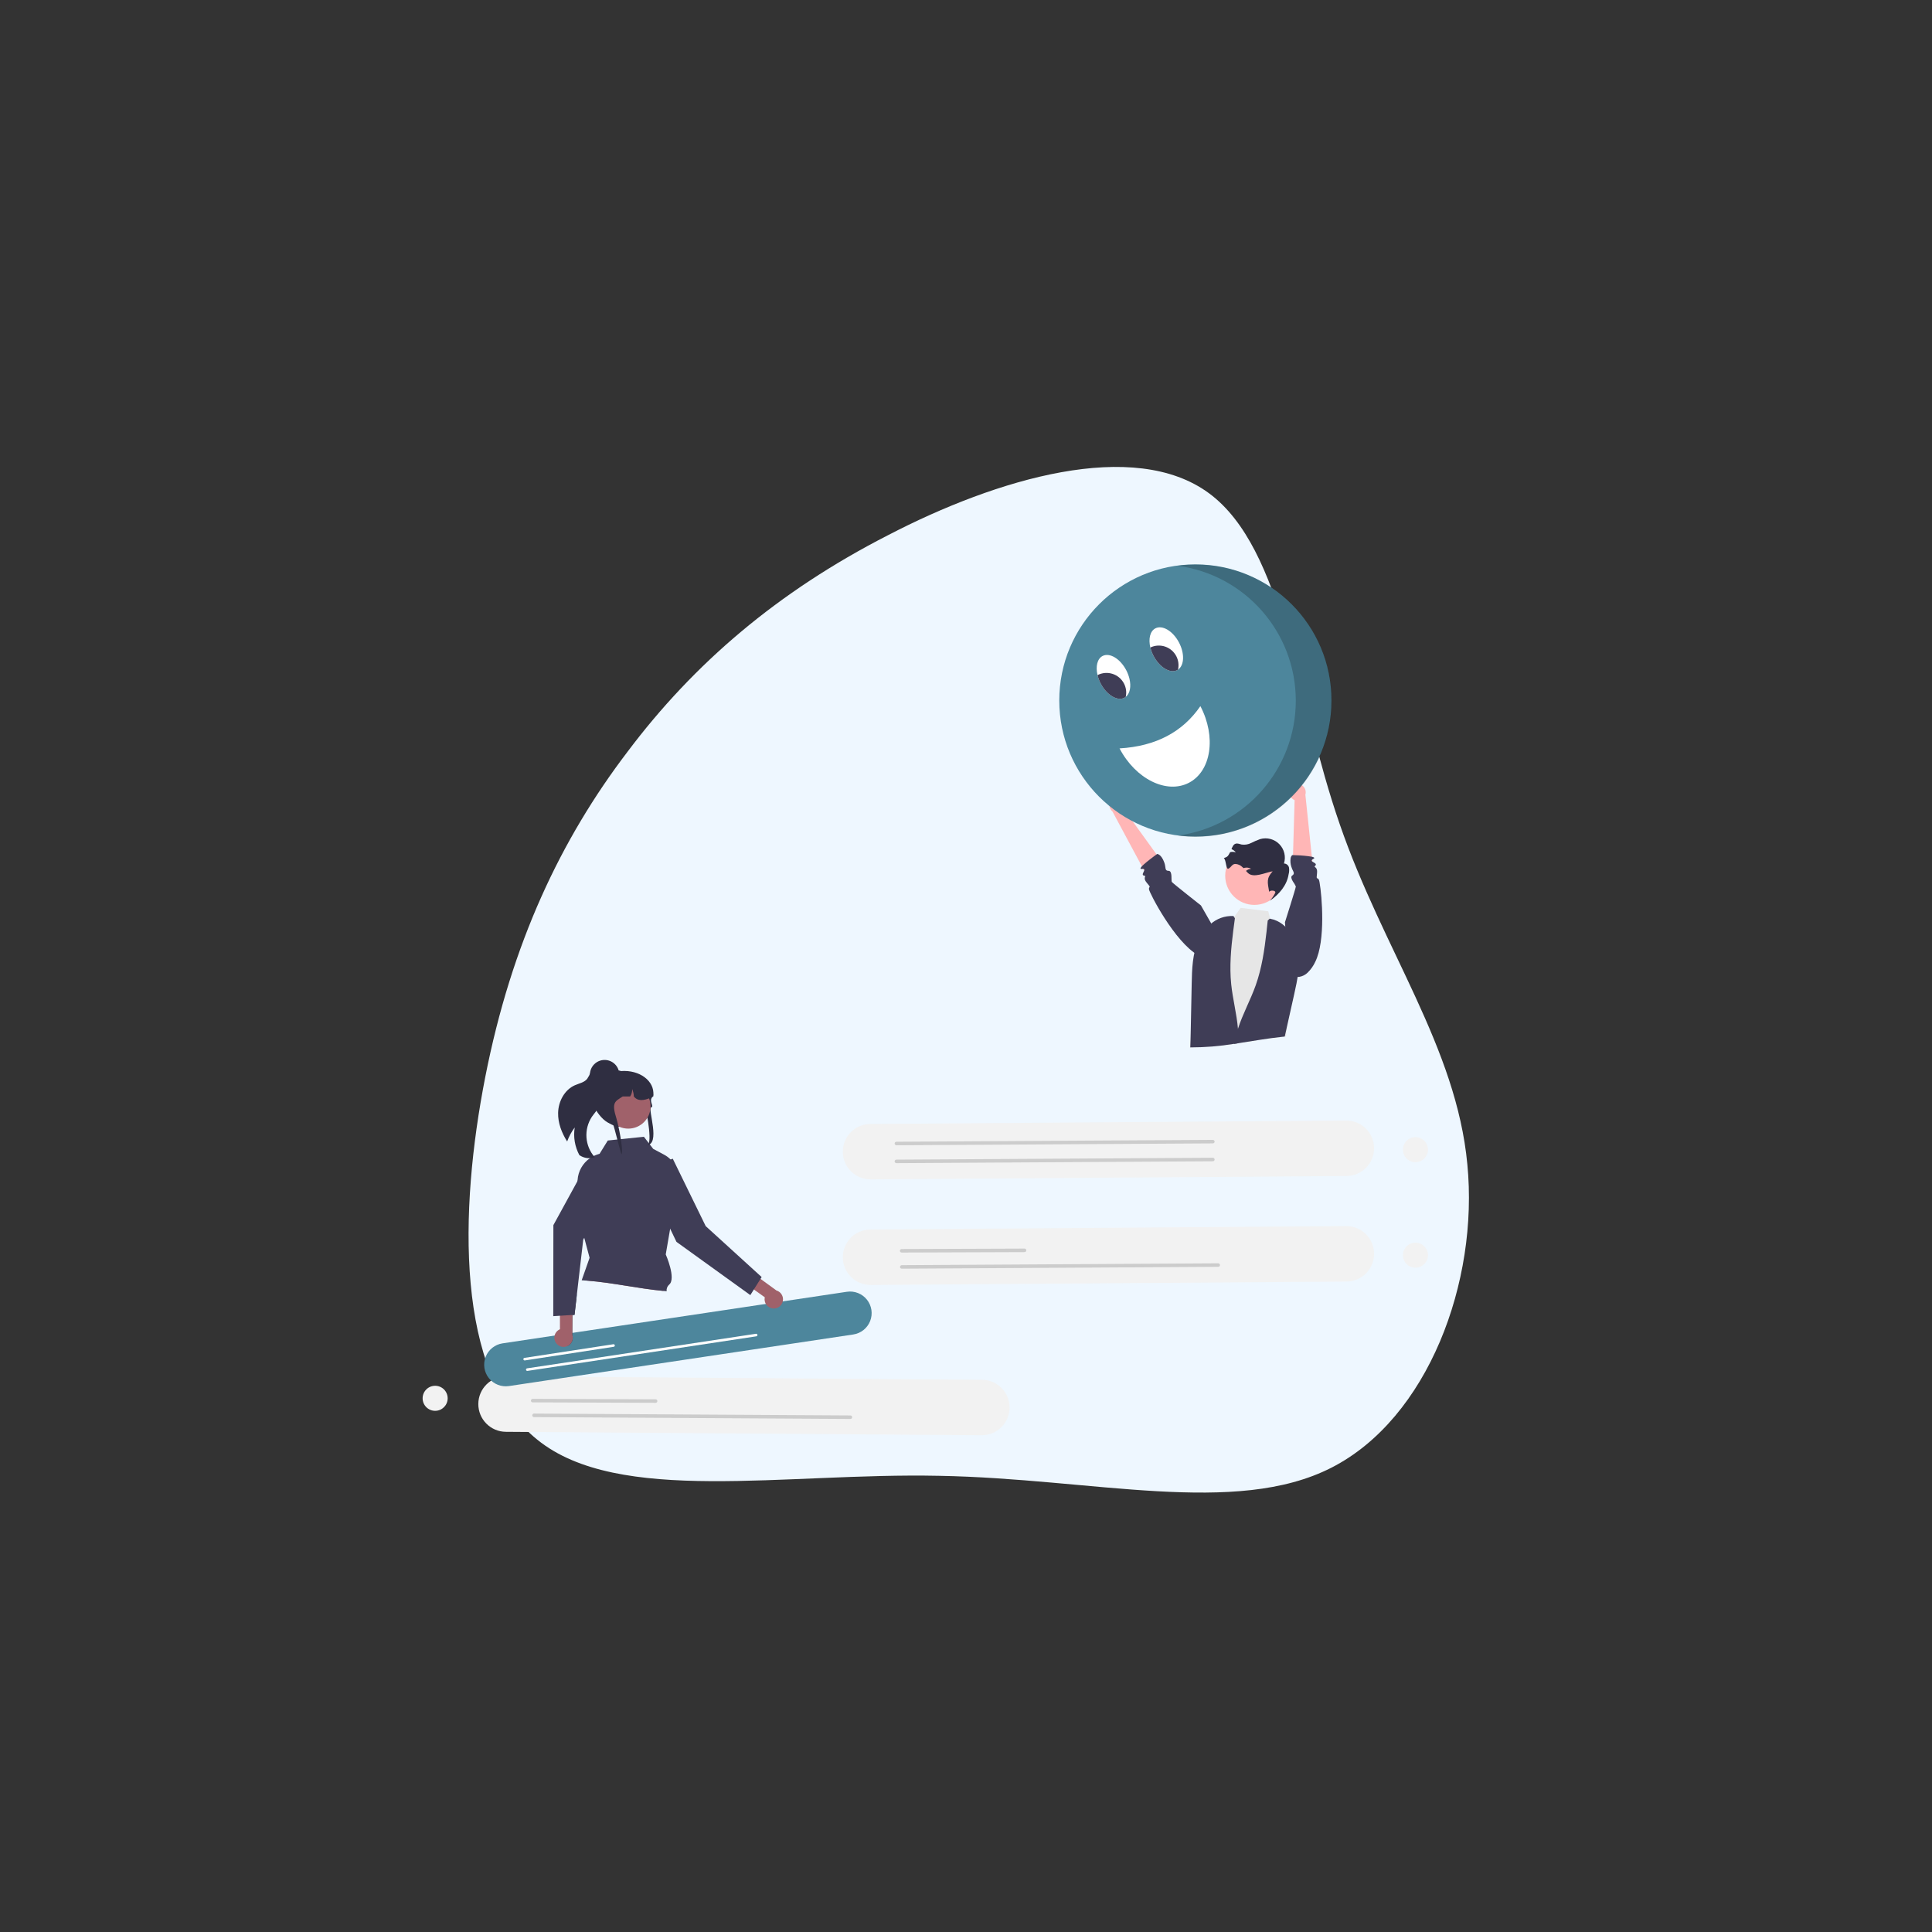 <?xml version="1.0" encoding="UTF-8" standalone="no" ?>
<!DOCTYPE svg PUBLIC "-//W3C//DTD SVG 1.1//EN" "http://www.w3.org/Graphics/SVG/1.1/DTD/svg11.dtd">
<svg xmlns="http://www.w3.org/2000/svg" xmlns:xlink="http://www.w3.org/1999/xlink" version="1.1" width="1080" height="1080" viewBox="0 0 1080 1080" xml:space="preserve">
<rect x="0" y="0" width="1080" height="1080" fill="#333333" stroke="none"/>
<desc>Created with Fabric.js 5.2.4</desc>
<defs>
</defs>
<rect x="0" y="0" width="100%" height="100%" fill="transparent"></rect>
<g transform="matrix(1 0 0 1 540 540)" id="c1598fd4-82ef-4813-88a4-d60a3005fa16"  >
<rect style="stroke: none; stroke-width: 1; stroke-dasharray: none; stroke-linecap: butt; stroke-dashoffset: 0; stroke-linejoin: miter; stroke-miterlimit: 4; fill: rgb(255,255,255); fill-rule: nonzero; opacity: 1; visibility: hidden;" vector-effect="non-scaling-stroke"  x="-540" y="-540" rx="0" ry="0" width="1080" height="1080" />
</g>
<g transform="matrix(1 0 0 1 540 540)" id="0cf3c906-6552-4269-97a1-b7aba124f584"  >
</g>
<g transform="matrix(1 0 0 1 558.41 586.87)"  >
<g style="" vector-effect="non-scaling-stroke"   >
		<g transform="matrix(1 0 0 1 0 0)"  >
<rect style="stroke: none; stroke-width: 1; stroke-dasharray: none; stroke-linecap: butt; stroke-dashoffset: 0; stroke-linejoin: miter; stroke-miterlimit: 4; fill: rgb(255,255,255); fill-rule: nonzero; opacity: 1; visibility: hidden;" vector-effect="non-scaling-stroke"  x="-540" y="-540" rx="0" ry="0" width="1080" height="1080" />
</g>
		<g transform="matrix(-3.06 -3.06 3.06 -3.06 -0.03 23.43)"  >
<path style="stroke: rgb(0,0,0); stroke-width: 0; stroke-dasharray: none; stroke-linecap: butt; stroke-dashoffset: 0; stroke-linejoin: miter; stroke-miterlimit: 4; fill: rgb(238,247,255); fill-rule: nonzero; opacity: 1;" vector-effect="non-scaling-stroke"  transform=" translate(9.18, 7.46)" d="M 39.1 -53 C 48.9 -38.4 53.9 -24.4 55.8 -10.3 C 57.8 3.8 56.7 18 51.8 33.2 C 47 48.4 38.2 64.6 26.3 66.4 C 14.4 68.2 -0.6 55.5 -15.9 48.1 C -31.3 40.6 -46.9 38.4 -58.6 28.7 C -70.4 19 -78.2 1.9 -73.9 -11.4 C -69.6 -24.7 -53.1 -34.2 -38.8 -48 C -24.4 -61.8 -12.2 -80 1.2 -81.4 C 14.7 -82.9 29.3 -67.6 39.1 -53 Z" stroke-linecap="round" />
</g>
		<g transform="matrix(1 0 0 1 61.21 114.98)"  >
<path style="stroke: none; stroke-width: 1; stroke-dasharray: none; stroke-linecap: butt; stroke-dashoffset: 0; stroke-linejoin: miter; stroke-miterlimit: 4; fill: rgb(242,242,242); fill-rule: nonzero; opacity: 1;" vector-effect="non-scaling-stroke"  transform=" translate(-702.37, -595.11)" d="M 553.882 596.171 C 553.95 604.729 560.935 611.614 569.492 611.56 L 835.486 609.654 C 844.043 609.588 850.928 602.6 850.866 594.043 C 850.805 585.486 843.821 578.597 835.263 578.654 L 569.27 580.561 C 560.713 580.629 553.828 587.614 553.882 596.171 Z" stroke-linecap="round" />
</g>
		<g transform="matrix(1 0 0 1 -20.03 112.21)"  >
<path style="stroke: none; stroke-width: 1; stroke-dasharray: none; stroke-linecap: butt; stroke-dashoffset: 0; stroke-linejoin: miter; stroke-miterlimit: 4; fill: rgb(204,204,204); fill-rule: nonzero; opacity: 1;" vector-effect="non-scaling-stroke"  transform=" translate(-621.12, -592.34)" d="M 585.789 592.465 C 585.787 591.922 586.226 591.48 586.769 591.478 L 655.472 591.232 C 656.015 591.23 656.457 591.669 656.459 592.212 C 656.461 592.755 656.022 593.197 655.479 593.199 L 655.479 593.199 L 586.776 593.445 C 586.233 593.446 585.791 593.008 585.789 592.465 Z" stroke-linecap="round" />
</g>
		<g transform="matrix(1 0 0 1 34.14 120.83)"  >
<path style="stroke: none; stroke-width: 1; stroke-dasharray: none; stroke-linecap: butt; stroke-dashoffset: 0; stroke-linejoin: miter; stroke-miterlimit: 4; fill: rgb(204,204,204); fill-rule: nonzero; opacity: 1;" vector-effect="non-scaling-stroke"  transform=" translate(-675.3, -600.95)" d="M 585.868 601.482 C 585.867 600.939 586.305 600.497 586.848 600.495 L 763.738 599.445 C 764.281 599.442 764.724 599.88 764.727 600.423 C 764.73 600.967 764.292 601.41 763.749 601.413 L 763.745 601.413 L 586.855 602.462 C 586.312 602.463 585.87 602.025 585.868 601.482 Z" stroke-linecap="round" />
</g>
		<g transform="matrix(1 0 0 1 61.21 55.98)"  >
<path style="stroke: none; stroke-width: 1; stroke-dasharray: none; stroke-linecap: butt; stroke-dashoffset: 0; stroke-linejoin: miter; stroke-miterlimit: 4; fill: rgb(242,242,242); fill-rule: nonzero; opacity: 1;" vector-effect="non-scaling-stroke"  transform=" translate(-702.37, -536.11)" d="M 553.882 537.171 C 553.95 545.729 560.935 552.614 569.492 552.56 L 835.486 550.654 C 844.043 550.588 850.928 543.6 850.866 535.043 C 850.805 526.486 843.821 519.597 835.263 519.654 L 569.27 521.561 C 560.713 521.629 553.828 528.614 553.882 537.171 Z" stroke-linecap="round" />
</g>
		<g transform="matrix(1 0 0 1 31.14 61.83)"  >
<path style="stroke: none; stroke-width: 1; stroke-dasharray: none; stroke-linecap: butt; stroke-dashoffset: 0; stroke-linejoin: miter; stroke-miterlimit: 4; fill: rgb(204,204,204); fill-rule: nonzero; opacity: 1;" vector-effect="non-scaling-stroke"  transform=" translate(-672.3, -541.95)" d="M 582.868 542.482 C 582.867 541.939 583.305 541.497 583.848 541.495 L 760.738 540.445 C 761.281 540.443 761.723 540.882 761.725 541.426 C 761.727 541.969 761.288 542.411 760.745 542.413 L 760.745 542.413 L 583.855 543.462 C 583.312 543.463 582.87 543.025 582.868 542.482 Z" stroke-linecap="round" />
</g>
		<g transform="matrix(1 0 0 1 31.14 51.83)"  >
<path style="stroke: none; stroke-width: 1; stroke-dasharray: none; stroke-linecap: butt; stroke-dashoffset: 0; stroke-linejoin: miter; stroke-miterlimit: 4; fill: rgb(204,204,204); fill-rule: nonzero; opacity: 1;" vector-effect="non-scaling-stroke"  transform=" translate(-672.3, -531.95)" d="M 582.868 532.482 C 582.867 531.939 583.305 531.497 583.848 531.495 L 760.738 530.445 C 761.281 530.443 761.723 530.882 761.725 531.426 C 761.727 531.969 761.288 532.411 760.745 532.413 L 760.745 532.413 L 583.855 533.462 C 583.312 533.463 582.87 533.025 582.868 532.482 Z" stroke-linecap="round" />
</g>
		<g transform="matrix(1 0 0 1 -142.54 198.98)"  >
<path style="stroke: none; stroke-width: 1; stroke-dasharray: none; stroke-linecap: butt; stroke-dashoffset: 0; stroke-linejoin: miter; stroke-miterlimit: 4; fill: rgb(242,242,242); fill-rule: nonzero; opacity: 1;" vector-effect="non-scaling-stroke"  transform=" translate(-498.62, -679.11)" d="M 631.73 664.561 L 365.737 662.654 C 357.179 662.597 350.195 669.486 350.134 678.043 C 350.072 686.6 356.957 693.588 365.514 693.654 L 631.508 695.56 C 640.065 695.617 647.049 688.729 647.111 680.171 C 647.172 671.614 640.287 664.626 631.73 664.561 Z" stroke-linecap="round" />
</g>
		<g transform="matrix(1 0 0 1 -226.28 196.21)"  >
<path style="stroke: none; stroke-width: 1; stroke-dasharray: none; stroke-linecap: butt; stroke-dashoffset: 0; stroke-linejoin: miter; stroke-miterlimit: 4; fill: rgb(204,204,204); fill-rule: nonzero; opacity: 1;" vector-effect="non-scaling-stroke"  transform=" translate(-414.88, -676.34)" d="M 449.224 677.445 L 380.521 677.199 C 379.978 677.197 379.539 676.755 379.541 676.212 C 379.543 675.669 379.985 675.23 380.528 675.232 L 449.231 675.478 C 449.583 675.478 449.908 675.666 450.084 675.972 C 450.259 676.277 450.258 676.653 450.08 676.957 C 449.903 677.261 449.576 677.447 449.224 677.445 Z" stroke-linecap="round" />
</g>
		<g transform="matrix(1 0 0 1 -171.46 204.83)"  >
<path style="stroke: none; stroke-width: 1; stroke-dasharray: none; stroke-linecap: butt; stroke-dashoffset: 0; stroke-linejoin: miter; stroke-miterlimit: 4; fill: rgb(204,204,204); fill-rule: nonzero; opacity: 1;" vector-effect="non-scaling-stroke"  transform=" translate(-469.7, -684.95)" d="M 558.145 686.462 L 381.255 685.413 C 380.712 685.411 380.273 684.969 380.275 684.426 C 380.277 683.882 380.719 683.443 381.262 683.445 L 381.262 683.445 L 558.152 684.495 C 558.695 684.497 559.134 684.939 559.132 685.482 C 559.13 686.025 558.688 686.464 558.145 686.462 Z" stroke-linecap="round" />
</g>
		<g transform="matrix(1 0 0 1 232.84 55.79)"  >
<circle style="stroke: none; stroke-width: 1; stroke-dasharray: none; stroke-linecap: butt; stroke-dashoffset: 0; stroke-linejoin: miter; stroke-miterlimit: 4; fill: rgb(242,242,242); fill-rule: nonzero; opacity: 1;" vector-effect="non-scaling-stroke"  cx="0" cy="0" r="7" />
</g>
		<g transform="matrix(1 0 0 1 232.84 114.79)"  >
<circle style="stroke: none; stroke-width: 1; stroke-dasharray: none; stroke-linecap: butt; stroke-dashoffset: 0; stroke-linejoin: miter; stroke-miterlimit: 4; fill: rgb(242,242,242); fill-rule: nonzero; opacity: 1;" vector-effect="non-scaling-stroke"  cx="0" cy="0" r="7" />
</g>
		<g transform="matrix(1 0 0 1 -179.45 161.59)"  >
<path style="stroke: none; stroke-width: 1; stroke-dasharray: none; stroke-linecap: butt; stroke-dashoffset: 0; stroke-linejoin: miter; stroke-miterlimit: 4; fill: rgb(77,134,156); fill-rule: nonzero; opacity: 1;" vector-effect="non-scaling-stroke"  transform=" translate(-461.72, -641.71)" d="M 559.728 639.236 L 367.282 668.064 C 363.015 668.707 358.73 667.023 356.043 663.648 C 353.355 660.273 352.673 655.72 354.254 651.705 C 355.835 647.691 359.438 644.826 363.705 644.189 L 556.151 615.361 C 560.417 614.719 564.702 616.403 567.39 619.778 C 570.078 623.153 570.76 627.705 569.179 631.72 C 567.598 635.734 563.995 638.6 559.727 639.236 Z" stroke-linecap="round" />
</g>
		<g transform="matrix(1 0 0 1 -240.28 169.09)"  >
<path style="stroke: none; stroke-width: 1; stroke-dasharray: none; stroke-linecap: butt; stroke-dashoffset: 0; stroke-linejoin: miter; stroke-miterlimit: 4; fill: rgb(255,255,255); fill-rule: nonzero; opacity: 1;" vector-effect="non-scaling-stroke"  transform=" translate(-400.88, -649.22)" d="M 425.829 646.121 L 376.15 653.745 C 375.757 653.806 375.39 653.536 375.329 653.143 C 375.269 652.75 375.539 652.383 375.932 652.323 L 375.932 652.323 L 425.61 644.698 C 426.003 644.638 426.37 644.908 426.431 645.301 C 426.491 645.693 426.221 646.061 425.829 646.121 Z" stroke-linecap="round" />
</g>
		<g transform="matrix(1 0 0 1 -199.68 169.09)"  >
<path style="stroke: none; stroke-width: 1; stroke-dasharray: none; stroke-linecap: butt; stroke-dashoffset: 0; stroke-linejoin: miter; stroke-miterlimit: 4; fill: rgb(255,255,255); fill-rule: nonzero; opacity: 1;" vector-effect="non-scaling-stroke"  transform=" translate(-441.48, -649.22)" d="M 505.568 640.268 L 377.613 659.598 C 377.22 659.658 376.853 659.388 376.793 658.996 C 376.732 658.603 377.002 658.235 377.395 658.175 L 377.395 658.175 L 505.35 638.846 C 505.604 638.806 505.86 638.906 506.021 639.106 C 506.183 639.307 506.224 639.579 506.131 639.819 C 506.037 640.059 505.822 640.23 505.568 640.269 Z" stroke-linecap="round" />
</g>
		<g transform="matrix(1 0 0 1 -136.25 130.57)"  >
<path style="stroke: none; stroke-width: 1; stroke-dasharray: none; stroke-linecap: butt; stroke-dashoffset: 0; stroke-linejoin: miter; stroke-miterlimit: 4; fill: rgb(160,97,106); fill-rule: nonzero; opacity: 1;" vector-effect="non-scaling-stroke"  transform=" translate(-504.92, -610.7)" d="M 515.022 624.726 C 513.512 624.638 512.116 623.892 511.203 622.685 C 510.291 621.478 509.954 619.932 510.282 618.455 L 489.365 603.474 L 492.086 596.67 L 516.799 614.644 C 519.3 615.397 520.842 617.902 520.389 620.474 C 519.936 623.046 517.63 624.873 515.022 624.726 Z" stroke-linecap="round" />
</g>
		<g transform="matrix(1 0 0 1 -165.24 98.97)"  >
<path style="stroke: none; stroke-width: 1; stroke-dasharray: none; stroke-linecap: butt; stroke-dashoffset: 0; stroke-linejoin: miter; stroke-miterlimit: 4; fill: rgb(63,61,86); fill-rule: nonzero; opacity: 1;" vector-effect="non-scaling-stroke"  transform=" translate(-475.92, -579.09)" d="M 458.829 540.969 L 446.26 545.569 C 445.144 545.977 444.237 546.812 443.737 547.889 C 443.237 548.966 443.185 550.198 443.593 551.314 Q 443.667 551.516 443.76 551.711 L 460.897 587.46 L 502.188 617.219 L 508.517 607.136 L 477.239 578.654 Z" stroke-linecap="round" />
</g>
		<g transform="matrix(1 0 0 1 -208.85 124.57)"  >
<path style="stroke: none; stroke-width: 1; stroke-dasharray: none; stroke-linecap: butt; stroke-dashoffset: 0; stroke-linejoin: miter; stroke-miterlimit: 4; fill: rgb(160,97,106); fill-rule: nonzero; opacity: 1;" vector-effect="non-scaling-stroke"  transform=" translate(-432.31, -604.7)" d="M 453.66 614.901 C 439.337 613.57 425.305 610.263 410.96 609.151 L 416.717 594.498 L 446.14 598.88 Z" stroke-linecap="round" />
</g>
		<g transform="matrix(1 0 0 1 -238.82 151.88)"  >
<path style="stroke: none; stroke-width: 1; stroke-dasharray: none; stroke-linecap: butt; stroke-dashoffset: 0; stroke-linejoin: miter; stroke-miterlimit: 4; fill: rgb(47,46,65); fill-rule: nonzero; opacity: 1;" vector-effect="non-scaling-stroke"  transform=" translate(-402.34, -632)" d="M 405.063 618.347 L 404.939 619.444 L 403.915 628.259 L 402.715 628.332 L 402.649 639.372 C 403.426 641.62 402.557 644.108 400.55 645.385 C 400.388 645.489 400.219 645.582 400.045 645.663 C 399.315 639.933 399.535 634.122 400.696 628.464 C 401.162 626.359 401.849 624.309 402.744 622.348 C 403.196 621.378 403.709 620.437 404.281 619.532 C 404.522 619.13 404.785 618.734 405.063 618.347 Z" stroke-linecap="round" />
</g>
		<g transform="matrix(1 0 0 1 -236.41 137.87)"  >
<path style="stroke: none; stroke-width: 1; stroke-dasharray: none; stroke-linecap: butt; stroke-dashoffset: 0; stroke-linejoin: miter; stroke-miterlimit: 4; fill: rgb(77,134,156); fill-rule: nonzero; opacity: 1;" vector-effect="non-scaling-stroke"  transform=" translate(-404.75, -617.99)" d="M 405.29 616.445 L 405.063 618.339 L 405.063 618.347 L 404.939 619.444 C 404.617 619.488 404.39 619.517 404.281 619.532 C 404.254 619.536 404.227 619.539 404.2 619.539 Z" stroke-linecap="round" />
</g>
		<g transform="matrix(1 0 0 1 -207.35 91.75)"  >
<path style="stroke: none; stroke-width: 1; stroke-dasharray: none; stroke-linecap: butt; stroke-dashoffset: 0; stroke-linejoin: miter; stroke-miterlimit: 4; fill: rgb(63,61,86); fill-rule: nonzero; opacity: 1;" vector-effect="non-scaling-stroke"  transform=" translate(-433.81, -571.88)" d="M 457.377 580.116 L 454.904 594.498 C 454.904 594.498 460.91 608.032 456.777 611.404 C 455.751 612.324 455.238 613.687 455.402 615.055 C 454.816 615.004 454.238 614.952 453.66 614.901 C 439.337 613.57 425.305 610.263 410.96 609.151 C 409.943 609.071 408.933 608.998 407.916 608.946 L 412.335 596.378 L 409.35 585.208 L 406.256 573.62 L 405.59 554.541 C 405.574 554.18 405.577 553.819 405.597 553.458 C 405.597 553.268 405.605 553.085 405.619 552.895 C 405.945 548.015 408.463 543.545 412.467 540.736 C 412.472 540.736 412.477 540.733 412.481 540.729 C 413.156 540.256 413.865 539.836 414.603 539.471 C 415.396 539.078 416.22 538.752 417.068 538.498 L 417.917 538.242 L 422.511 530.809 L 427.837 530.253 L 429.812 530.048 L 442.68 528.71 L 445.452 532.309 L 445.957 532.967 L 447.91 535.498 L 453.997 538.739 C 455.327 539.445 456.543 540.347 457.604 541.417 C 460.092 543.905 461.636 547.182 461.971 550.686 C 462.052 551.493 462.066 552.305 462.015 553.114 Z" stroke-linecap="round" />
</g>
		<g transform="matrix(1 0 0 1 -234.73 35.24)"  >
<path style="stroke: none; stroke-width: 1; stroke-dasharray: none; stroke-linecap: butt; stroke-dashoffset: 0; stroke-linejoin: miter; stroke-miterlimit: 4; fill: rgb(47,46,65); fill-rule: nonzero; opacity: 1;" vector-effect="non-scaling-stroke"  transform=" translate(-406.43, -515.38)" d="M 394.74 515.344 C 394.607 521.029 396.732 526.535 399.785 531.37 C 400.804 528.562 402.232 525.92 404.023 523.529 C 403.165 528.827 404.078 534.26 406.62 538.987 C 406.71 539.051 406.803 539.111 406.898 539.166 C 409.371 540.77 412.445 541.147 415.233 540.188 C 409.646 533.865 408.988 524.584 413.626 517.537 C 414.946 515.629 416.653 513.941 417.471 511.77 C 418.762 508.306 417.521 504.491 416.738 500.879 C 416.006 497.517 415.878 493.517 418.133 491.053 C 417.643 490.352 416.813 489.97 415.961 490.053 C 414.583 490.403 413.452 491.386 412.914 492.703 C 412.394 494.004 411.734 495.245 410.946 496.403 C 409.282 498.415 406.449 498.891 404.061 499.952 C 398.279 502.527 394.878 509.017 394.74 515.344 Z" stroke-linecap="round" />
</g>
		<g transform="matrix(1 0 0 1 -209.11 32.61)"  >
<path style="stroke: none; stroke-width: 1; stroke-dasharray: none; stroke-linecap: butt; stroke-dashoffset: 0; stroke-linejoin: miter; stroke-miterlimit: 4; fill: rgb(47,46,65); fill-rule: nonzero; opacity: 1;" vector-effect="non-scaling-stroke"  transform=" translate(-432.05, -512.74)" d="M 443.413 512.093 C 443.083 510.936 445.36 518.006 444.261 518.133 C 439.256 518.708 432.384 521.697 428.898 523.092 C 428.741 523.074 428.584 523.055 428.432 523.033 C 428.058 522.992 427.693 522.932 427.333 522.864 C 419.215 521.328 416.093 508.858 416.093 508.744 C 416.093 508.183 417.438 492.786 419.558 492.558 C 420.115 492.498 420.674 492.467 421.234 492.467 L 426.494 492.467 C 427.582 492.233 428.685 492.073 429.795 491.989 L 429.805 491.989 C 440.393 491.182 448.742 497.636 447.961 505.489 C 447.957 505.498 447.947 505.507 447.943 505.516 C 447.717 505.853 447.518 506.172 447.343 506.478 C 447.172 506.765 447.029 507.038 446.904 507.298 C 445.939 509.303 448.419 511.827 446.775 512.298 C 444.587 512.924 452.529 533.514 443.869 533.514 C 448.081 534.712 444.325 515.283 443.413 512.093 Z" stroke-linecap="round" />
</g>
		<g transform="matrix(1 0 0 1 -207.2 31.59)"  >
<circle style="stroke: none; stroke-width: 1; stroke-dasharray: none; stroke-linecap: butt; stroke-dashoffset: 0; stroke-linejoin: miter; stroke-miterlimit: 4; fill: rgb(160,97,106); fill-rule: nonzero; opacity: 1;" vector-effect="non-scaling-stroke"  cx="0" cy="0" r="12.453" />
</g>
		<g transform="matrix(1 0 0 1 -210.77 34.98)"  >
<path style="stroke: none; stroke-width: 1; stroke-dasharray: none; stroke-linecap: butt; stroke-dashoffset: 0; stroke-linejoin: miter; stroke-miterlimit: 4; fill: rgb(47,46,65); fill-rule: nonzero; opacity: 1;" vector-effect="non-scaling-stroke"  transform=" translate(-430.39, -515.11)" d="M 447.961 506.168 C 447.754 506.277 447.55 506.377 447.342 506.478 C 447.125 506.582 446.908 506.687 446.691 506.783 C 442.522 508.674 439.128 508.884 437.068 506.168 C 437.013 504.738 436.692 503.332 436.121 502.02 C 436.222 503.486 435.836 504.944 435.022 506.168 L 430.876 506.168 C 426.604 509.003 424.411 509.299 427.376 518.606 C 428.202 521.199 431.489 536.29 430.196 538.527 C 429.822 538.486 425.843 521.958 425.482 521.889 C 417.364 520.353 412.206 506.979 412.867 506.222 C 412.864 504.071 413.358 501.948 414.312 500.019 C 415.519 497.576 417.4 495.53 419.733 494.122 C 421.124 493.447 422.574 492.903 424.065 492.495 C 424.102 492.486 424.134 492.476 424.171 492.467 C 424.628 492.344 425.094 492.23 425.561 492.135 C 426.524 491.931 427.499 491.784 428.479 491.693 C 428.548 491.688 428.618 491.683 428.682 491.683 C 429.074 491.684 429.458 491.79 429.795 491.989 C 429.8 491.989 429.8 491.993 429.804 491.993 C 430.045 492.134 430.256 492.322 430.423 492.545 C 430.718 492.92 430.878 493.384 430.876 493.862 L 435.493 493.862 Q 435.75 493.862 436.006 493.876 C 442.393 494.094 447.564 499.137 447.943 505.516 C 447.957 505.735 447.961 505.949 447.961 506.168 Z" stroke-linecap="round" />
</g>
		<g transform="matrix(1 0 0 1 -220.43 13.85)"  >
<circle style="stroke: none; stroke-width: 1; stroke-dasharray: none; stroke-linecap: butt; stroke-dashoffset: 0; stroke-linejoin: miter; stroke-miterlimit: 4; fill: rgb(47,46,65); fill-rule: nonzero; opacity: 1;" vector-effect="non-scaling-stroke"  cx="0" cy="0" r="8.204" />
</g>
		<g transform="matrix(1 0 0 1 -243.38 147.38)"  >
<path style="stroke: none; stroke-width: 1; stroke-dasharray: none; stroke-linecap: butt; stroke-dashoffset: 0; stroke-linejoin: miter; stroke-miterlimit: 4; fill: rgb(160,97,106); fill-rule: nonzero; opacity: 1;" vector-effect="non-scaling-stroke"  transform=" translate(-397.77, -627.5)" d="M 400.55 645.385 C 400.388 645.489 400.219 645.582 400.045 645.663 C 397.493 646.92 394.405 645.871 393.147 643.319 C 391.89 640.767 392.939 637.679 395.491 636.421 Q 395.623 636.356 395.758 636.299 L 395.743 628.771 L 395.729 619.912 L 395.714 610.57 L 402.825 608.815 L 402.744 622.348 L 402.715 628.332 L 402.649 639.372 C 403.426 641.62 402.557 644.108 400.55 645.385 Z" stroke-linecap="round" />
</g>
		<g transform="matrix(1 0 0 1 -230.82 104.87)"  >
<path style="stroke: none; stroke-width: 1; stroke-dasharray: none; stroke-linecap: butt; stroke-dashoffset: 0; stroke-linejoin: miter; stroke-miterlimit: 4; fill: rgb(63,61,86); fill-rule: nonzero; opacity: 1;" vector-effect="non-scaling-stroke"  transform=" translate(-410.35, -585)" d="M 428.656 549.303 L 427.917 550.685 L 409.35 585.207 L 408.794 586.239 L 406.168 608.866 L 405.29 616.445 L 405.063 618.339 L 405.063 618.347 L 404.939 619.444 L 403.915 628.259 L 402.715 628.332 L 400.696 628.464 L 395.743 628.771 L 392.034 629.005 L 392.042 623.073 L 392.108 578.111 L 405.597 553.458 L 405.927 552.851 L 411.135 543.333 C 412.326 541.16 415.054 540.364 417.227 541.555 Q 417.412 541.657 417.588 541.775 Z" stroke-linecap="round" />
</g>
		<g transform="matrix(1 0 0 1 -315.16 194.79)"  >
<circle style="stroke: none; stroke-width: 1; stroke-dasharray: none; stroke-linecap: butt; stroke-dashoffset: 0; stroke-linejoin: miter; stroke-miterlimit: 4; fill: rgb(242,242,242); fill-rule: nonzero; opacity: 1;" vector-effect="non-scaling-stroke"  cx="0" cy="0" r="7" />
</g>
		<g transform="matrix(1 0 0 1 135.79 -40.37)"  >
<path style="stroke: none; stroke-width: 1; stroke-dasharray: none; stroke-linecap: butt; stroke-dashoffset: 0; stroke-linejoin: miter; stroke-miterlimit: 4; fill: rgb(230,230,230); fill-rule: nonzero; opacity: 1;" vector-effect="non-scaling-stroke"  transform=" translate(-776.95, -439.76)" d="M 805.928 421.206 C 805.928 421.206 803.39 448.076 801.985 467.967 L 801.985 467.982 Q 801.82 470.385 801.678 472.627 L 800.932 472.693 C 800.42 472.744 799.915 472.803 799.403 472.854 C 791.224 473.725 783.126 475.166 774.998 476.417 Q 773.824 476.592 772.65 476.768 C 764.543 478.092 756.342 478.757 748.128 478.758 L 747.974 478.758 C 748.04 477.733 748.143 476.395 748.26 474.858 C 748.947 466.16 750.337 451.083 750.337 451.083 L 751.632 442.355 L 755.868 413.766 L 755.897 413.547 L 755.934 413.298 L 756.139 413.247 L 765.034 410.935 L 769.819 409.699 L 772.599 405.866 L 776.3 400.759 L 791.692 402.654 L 792.819 406.853 L 794.904 414.593 L 794.97 414.842 L 803.046 419.531 Z" stroke-linecap="round" />
</g>
		<g transform="matrix(1 0 0 1 142.8 -97.34)"  >
<circle style="stroke: none; stroke-width: 1; stroke-dasharray: none; stroke-linecap: butt; stroke-dashoffset: 0; stroke-linejoin: miter; stroke-miterlimit: 4; fill: rgb(255,182,182); fill-rule: nonzero; opacity: 1;" vector-effect="non-scaling-stroke"  cx="0" cy="0" r="16.312" />
</g>
		<g transform="matrix(1 0 0 1 143.98 -100.79)"  >
<path style="stroke: none; stroke-width: 1; stroke-dasharray: none; stroke-linecap: butt; stroke-dashoffset: 0; stroke-linejoin: miter; stroke-miterlimit: 4; fill: rgb(47,46,65); fill-rule: nonzero; opacity: 1;" vector-effect="non-scaling-stroke"  transform=" translate(-785.14, -379.34)" d="M 766.865 372.922 C 768.297 374.08 767.969 379.709 769.565 378.791 C 771.161 377.874 771.493 376.231 773.331 376.213 C 774.829 376.296 776.243 376.936 777.294 378.006 C 777.489 378.183 777.675 378.369 777.856 378.552 C 778.021 378.494 778.185 378.441 778.356 378.398 C 779.645 378.084 781.006 378.275 782.158 378.934 C 781.094 379.01 780.081 379.418 779.262 380.101 C 779.613 380.494 779.969 380.889 780.343 381.255 C 783.467 384.316 789.873 381.056 794.18 380.32 C 790.593 384.237 791.3 386.424 792.192 391.659 L 792.196 391.945 C 792.379 390.738 796.246 390.798 795.608 392.4 C 794.808 393.982 793.806 395.455 792.628 396.781 C 797.897 393.131 802.15 388.1 803.09 382.022 C 803.434 380.776 803.504 379.471 803.295 378.195 C 802.977 376.9 801.826 375.981 800.492 375.96 C 801.687 372.162 800.699 368.014 797.92 365.163 C 795.14 362.312 791.018 361.219 787.191 362.318 C 785.477 362.927 783.806 363.648 782.188 364.477 C 780.554 365.309 778.705 365.623 776.888 365.375 C 775.757 365.141 774.61 364.555 773.501 364.887 C 772.216 365.272 771.663 366.63 771.148 367.94 C 772.115 368.293 772.955 368.927 773.56 369.759 C 772.561 369.391 771.47 369.346 770.444 369.633 C 770.425 369.636 770.406 369.641 770.388 369.648 C 769.225 371.733 769.157 372.245 766.865 372.922 Z" stroke-linecap="round" />
</g>
		<g transform="matrix(1 0 0 1 120.42 -38.1)"  >
<path style="stroke: none; stroke-width: 1; stroke-dasharray: none; stroke-linecap: butt; stroke-dashoffset: 0; stroke-linejoin: miter; stroke-miterlimit: 4; fill: rgb(63,61,86); fill-rule: nonzero; opacity: 1;" vector-effect="non-scaling-stroke"  transform=" translate(-761.58, -442.03)" d="M 774.998 476.417 Q 773.824 476.592 772.65 476.768 C 764.543 478.092 756.342 478.757 748.128 478.758 C 748.187 477.463 748.223 476.161 748.26 474.858 C 748.311 473.037 748.347 471.208 748.384 469.379 Q 748.636 456.946 748.889 444.521 C 748.896 444.126 748.903 443.723 748.911 443.328 C 749.079 434.952 749.306 426.298 752.781 418.668 C 753.574 416.93 754.563 415.288 755.729 413.774 C 755.787 413.693 755.839 413.62 755.897 413.547 C 755.977 413.445 756.058 413.342 756.138 413.247 C 757.072 412.084 758.11 411.009 759.24 410.035 C 762.769 406.785 767.456 405.09 772.247 405.332 L 772.598 405.866 L 773.067 406.59 C 772.759 408.88 772.445 411.177 772.152 413.474 C 770.887 423.43 769.979 433.445 770.996 443.409 C 771.86 451.785 774.076 459.986 774.778 468.37 C 774.808 468.648 774.83 468.933 774.852 469.211 C 775.025 471.609 775.073 474.014 774.998 476.417 Z" stroke-linecap="round" />
</g>
		<g transform="matrix(1 0 0 1 149.59 -38.35)"  >
<path style="stroke: none; stroke-width: 1; stroke-dasharray: none; stroke-linecap: butt; stroke-dashoffset: 0; stroke-linejoin: miter; stroke-miterlimit: 4; fill: rgb(63,61,86); fill-rule: nonzero; opacity: 1;" vector-effect="non-scaling-stroke"  transform=" translate(-790.75, -441.78)" d="M 800.93 472.688 C 801.29 471.128 801.63 469.558 801.99 467.978 L 801.99 467.968 Q 804.075 458.608 806.17 449.248 C 808 441.068 809.83 432.608 808.26 424.378 C 808.1 423.531 807.897 422.694 807.65 421.868 C 807.57 421.598 807.48 421.328 807.39 421.058 C 806.759 419.163 805.903 417.35 804.84 415.658 C 802.06 411.218 797.9 407.768 792.82 406.858 C 792.725 406.83 792.628 406.81 792.53 406.798 L 791.42 407.828 C 791.19 409.958 790.97 412.108 790.73 414.248 C 789.59 424.378 788.1 434.498 784.69 444.078 C 781.77 452.278 777.49 459.948 774.82 468.228 C 774.81 468.278 774.79 468.328 774.78 468.368 C 773.899 471.122 773.188 473.927 772.65 476.768 C 773.43 476.648 774.22 476.538 775 476.418 C 783.13 475.168 791.22 473.728 799.4 472.858 Z" stroke-linecap="round" />
</g>
		<g transform="matrix(1 0 0 1 169 -124.71)"  >
<path style="stroke: none; stroke-width: 1; stroke-dasharray: none; stroke-linecap: butt; stroke-dashoffset: 0; stroke-linejoin: miter; stroke-miterlimit: 4; fill: rgb(255,182,182); fill-rule: nonzero; opacity: 1;" vector-effect="non-scaling-stroke"  transform=" translate(-810.16, -355.42)" d="M 816.82 379.362 L 816.352 374.87 L 816.242 373.831 L 816.073 372.163 L 812.46 337.495 C 813.074 335.438 812.223 333.226 810.389 332.111 C 808.244 330.831 805.467 331.532 804.186 333.676 C 804.164 333.713 804.149 333.749 804.127 333.786 C 802.85 336.014 803.576 338.853 805.766 340.194 C 805.984 340.319 806.211 340.427 806.446 340.516 L 806.417 341.489 L 806.329 344.54 L 806.263 346.844 L 806.124 351.431 L 806.073 353.209 L 805.905 358.973 L 805.744 364.533 L 805.546 371.271 L 805.393 376.45 L 807.258 376.926 Z" stroke-linecap="round" />
</g>
		<g transform="matrix(1 0 0 1 170.31 -74.81)"  >
<path style="stroke: none; stroke-width: 1; stroke-dasharray: none; stroke-linecap: butt; stroke-dashoffset: 0; stroke-linejoin: miter; stroke-miterlimit: 4; fill: rgb(63,61,86); fill-rule: nonzero; opacity: 1;" vector-effect="non-scaling-stroke"  transform=" translate(-811.48, -405.31)" d="M 820.434 386.743 C 820.356 386.141 820.211 385.55 820.002 384.98 C 819.058 383.341 818.48 385.631 819 381.242 C 819.417 377.679 816.915 378.126 817.815 377.365 C 819.3 376.106 817.251 375.55 816.352 374.87 C 815.949 374.57 815.781 374.248 816.242 373.831 C 816.458 373.643 816.699 373.485 816.959 373.363 C 817.939 372.851 817.376 372.463 816.074 372.163 C 813.144 371.675 810.184 371.399 807.214 371.337 C 806.498 371.3 805.912 371.285 805.547 371.271 C 805.276 371.264 805.122 371.264 805.122 371.264 C 804.612 371.748 804.292 372.4 804.222 373.1 C 804.006 374.587 804.121 376.103 804.559 377.54 C 804.86 378.538 805.259 379.504 805.751 380.423 C 805.939 380.767 806.025 381.158 806 381.549 L 806 381.557 C 805.894 382.025 805.586 382.421 805.159 382.639 C 804.171 383.298 804.72 384.68 805.488 385.982 C 806.141 386.855 806.695 387.797 807.141 388.792 C 807.141 389.691 801.055 408.814 801.055 408.814 L 803.293 437.689 C 804.954 438.969 807.049 439.549 809.131 439.305 C 810.868 439.013 812.474 438.196 813.732 436.964 C 815.504 435.233 816.944 433.192 817.983 430.944 C 823.894 419.071 821.692 393.751 820.434 386.743 Z" stroke-linecap="round" />
</g>
		<g transform="matrix(1 0 0 1 76.46 -118.82)"  >
<path style="stroke: none; stroke-width: 1; stroke-dasharray: none; stroke-linecap: butt; stroke-dashoffset: 0; stroke-linejoin: miter; stroke-miterlimit: 4; fill: rgb(255,182,182); fill-rule: nonzero; opacity: 1;" vector-effect="non-scaling-stroke"  transform=" translate(-717.62, -361.3)" d="M 709.439 339.125 C 711.747 340.25 712.74 343.008 711.678 345.346 C 711.57 345.573 711.444 345.791 711.301 345.997 L 732.35 375.136 L 724.524 383.963 L 704.626 346.876 C 702.963 345.518 702.424 343.21 703.314 341.256 C 704.371 338.992 707.063 338.014 709.327 339.071 Q 709.383 339.097 709.439 339.125 Z" stroke-linecap="round" />
</g>
		<g transform="matrix(1 0 0 1 103.21 -79.84)"  >
<path style="stroke: none; stroke-width: 1; stroke-dasharray: none; stroke-linecap: butt; stroke-dashoffset: 0; stroke-linejoin: miter; stroke-miterlimit: 4; fill: rgb(63,61,86); fill-rule: nonzero; opacity: 1;" vector-effect="non-scaling-stroke"  transform=" translate(-744.36, -400.29)" d="M 768.442 424.564 C 768.442 424.564 765.629 434.628 752.497 427.234 C 739.365 419.839 725.162 392.227 725.02 390.335 C 724.878 388.443 726.642 390.016 723.752 386.678 C 721.401 383.963 723.723 382.927 722.552 382.801 C 719.466 382.47 724.824 378.558 721.014 379.007 C 717.203 379.456 729.628 370.624 729.628 370.624 C 729.628 370.624 731.893 370.679 733.621 375.505 C 734.592 378.216 733.675 380.071 735.988 380.061 C 738.301 380.05 737.311 385.543 737.8 386.268 C 738.289 386.994 754.077 399.414 754.077 399.414 Z" stroke-linecap="round" />
</g>
		<g transform="matrix(1 0 0 1 109.81 -195.29)"  >
<circle style="stroke: none; stroke-width: 1; stroke-dasharray: none; stroke-linecap: butt; stroke-dashoffset: 0; stroke-linejoin: miter; stroke-miterlimit: 4; fill: rgb(77,134,156); fill-rule: nonzero; opacity: 1;" vector-effect="non-scaling-stroke"  cx="0" cy="0" r="76.082" />
</g>
		<g transform="matrix(1 0 0 1 64.03 -208.49)"  >
<path style="stroke: none; stroke-width: 1; stroke-dasharray: none; stroke-linecap: butt; stroke-dashoffset: 0; stroke-linejoin: miter; stroke-miterlimit: 4; fill: rgb(255,255,255); fill-rule: nonzero; opacity: 1;" vector-effect="non-scaling-stroke"  transform=" translate(-705.18, -271.64)" d="M 712.312 267.906 C 713.103 269.413 713.708 271.01 714.112 272.663 C 715.144 277.01 714.419 280.955 712.047 282.805 C 711.809 282.997 711.553 283.165 711.282 283.307 C 708.313 284.859 704.218 283.221 700.935 279.554 C 699.808 278.279 698.84 276.872 698.054 275.362 C 697.267 273.872 696.668 272.291 696.269 270.653 C 695.112 265.853 696.098 261.523 699.075 259.966 C 703.019 257.904 708.943 261.464 712.312 267.906 Z" stroke-linecap="round" />
</g>
		<g transform="matrix(1 0 0 1 63.13 -203.47)"  >
<path style="stroke: none; stroke-width: 1; stroke-dasharray: none; stroke-linecap: butt; stroke-dashoffset: 0; stroke-linejoin: miter; stroke-miterlimit: 4; fill: rgb(63,61,86); fill-rule: nonzero; opacity: 1;" vector-effect="non-scaling-stroke"  transform=" translate(-704.29, -276.66)" d="M 711.052 275.336 C 712.257 277.629 712.61 280.276 712.047 282.805 C 711.809 282.997 711.553 283.165 711.282 283.307 C 708.313 284.859 704.218 283.221 700.935 279.554 C 699.808 278.279 698.84 276.872 698.054 275.362 C 697.267 273.872 696.668 272.291 696.269 270.653 C 701.645 267.88 708.252 269.973 711.052 275.336 Z" stroke-linecap="round" />
</g>
		<g transform="matrix(1 0 0 1 93.55 -223.94)"  >
<path style="stroke: none; stroke-width: 1; stroke-dasharray: none; stroke-linecap: butt; stroke-dashoffset: 0; stroke-linejoin: miter; stroke-miterlimit: 4; fill: rgb(255,255,255); fill-rule: nonzero; opacity: 1;" vector-effect="non-scaling-stroke"  transform=" translate(-734.72, -256.19)" d="M 741.847 252.46 C 745.082 258.645 744.786 265.244 741.273 267.589 C 741.126 267.688 740.974 267.779 740.817 267.861 C 736.883 269.919 730.958 266.359 727.589 259.916 C 726.804 258.429 726.206 256.851 725.808 255.217 C 724.647 250.407 725.633 246.077 728.611 244.52 C 732.554 242.458 738.478 246.018 741.847 252.46 Z" stroke-linecap="round" />
</g>
		<g transform="matrix(1 0 0 1 92.52 -218.84)"  >
<path style="stroke: none; stroke-width: 1; stroke-dasharray: none; stroke-linecap: butt; stroke-dashoffset: 0; stroke-linejoin: miter; stroke-miterlimit: 4; fill: rgb(63,61,86); fill-rule: nonzero; opacity: 1;" vector-effect="non-scaling-stroke"  transform=" translate(-733.68, -261.29)" d="M 740.294 260.043 C 741.512 262.36 741.859 265.037 741.273 267.589 C 741.126 267.688 740.974 267.779 740.817 267.861 C 736.883 269.919 730.958 266.359 727.589 259.916 C 726.804 258.429 726.206 256.851 725.808 255.217 C 731.149 252.662 737.554 254.795 740.294 260.043 Z" stroke-linecap="round" />
</g>
		<g transform="matrix(1 0 0 1 92.63 -169.64)"  >
<path style="stroke: none; stroke-width: 1; stroke-dasharray: none; stroke-linecap: butt; stroke-dashoffset: 0; stroke-linejoin: miter; stroke-miterlimit: 4; fill: rgb(255,255,255); fill-rule: nonzero; opacity: 1;" vector-effect="non-scaling-stroke"  transform=" translate(-733.79, -310.48)" d="M 708.581 311.611 C 717.539 328.74 734.918 337.335 747.397 330.809 C 759.877 324.282 762.732 305.106 753.774 287.977 C 743.934 302.324 729.031 310.402 708.581 311.611 Z" stroke-linecap="round" />
</g>
		<g transform="matrix(1 0 0 1 142.89 -195.2)"  >
<path style="stroke: none; stroke-width: 1; stroke-dasharray: none; stroke-linecap: butt; stroke-dashoffset: 0; stroke-linejoin: miter; stroke-miterlimit: 4; fill: rgb(0,0,0); fill-rule: nonzero; opacity: 0.2;" vector-effect="non-scaling-stroke"  transform=" translate(-784.05, -284.94)" d="M 818.482 249.692 C 803.651 221.334 772.665 205.283 740.945 209.527 C 778.759 214.503 807.047 246.707 807.107 284.847 C 807.166 322.987 778.979 355.278 741.181 360.372 C 769.328 364.07 797.192 351.785 813.448 328.511 C 829.703 305.236 831.644 274.846 818.482 249.692 Z" stroke-linecap="round" />
</g>
</g>
</g>
</svg>